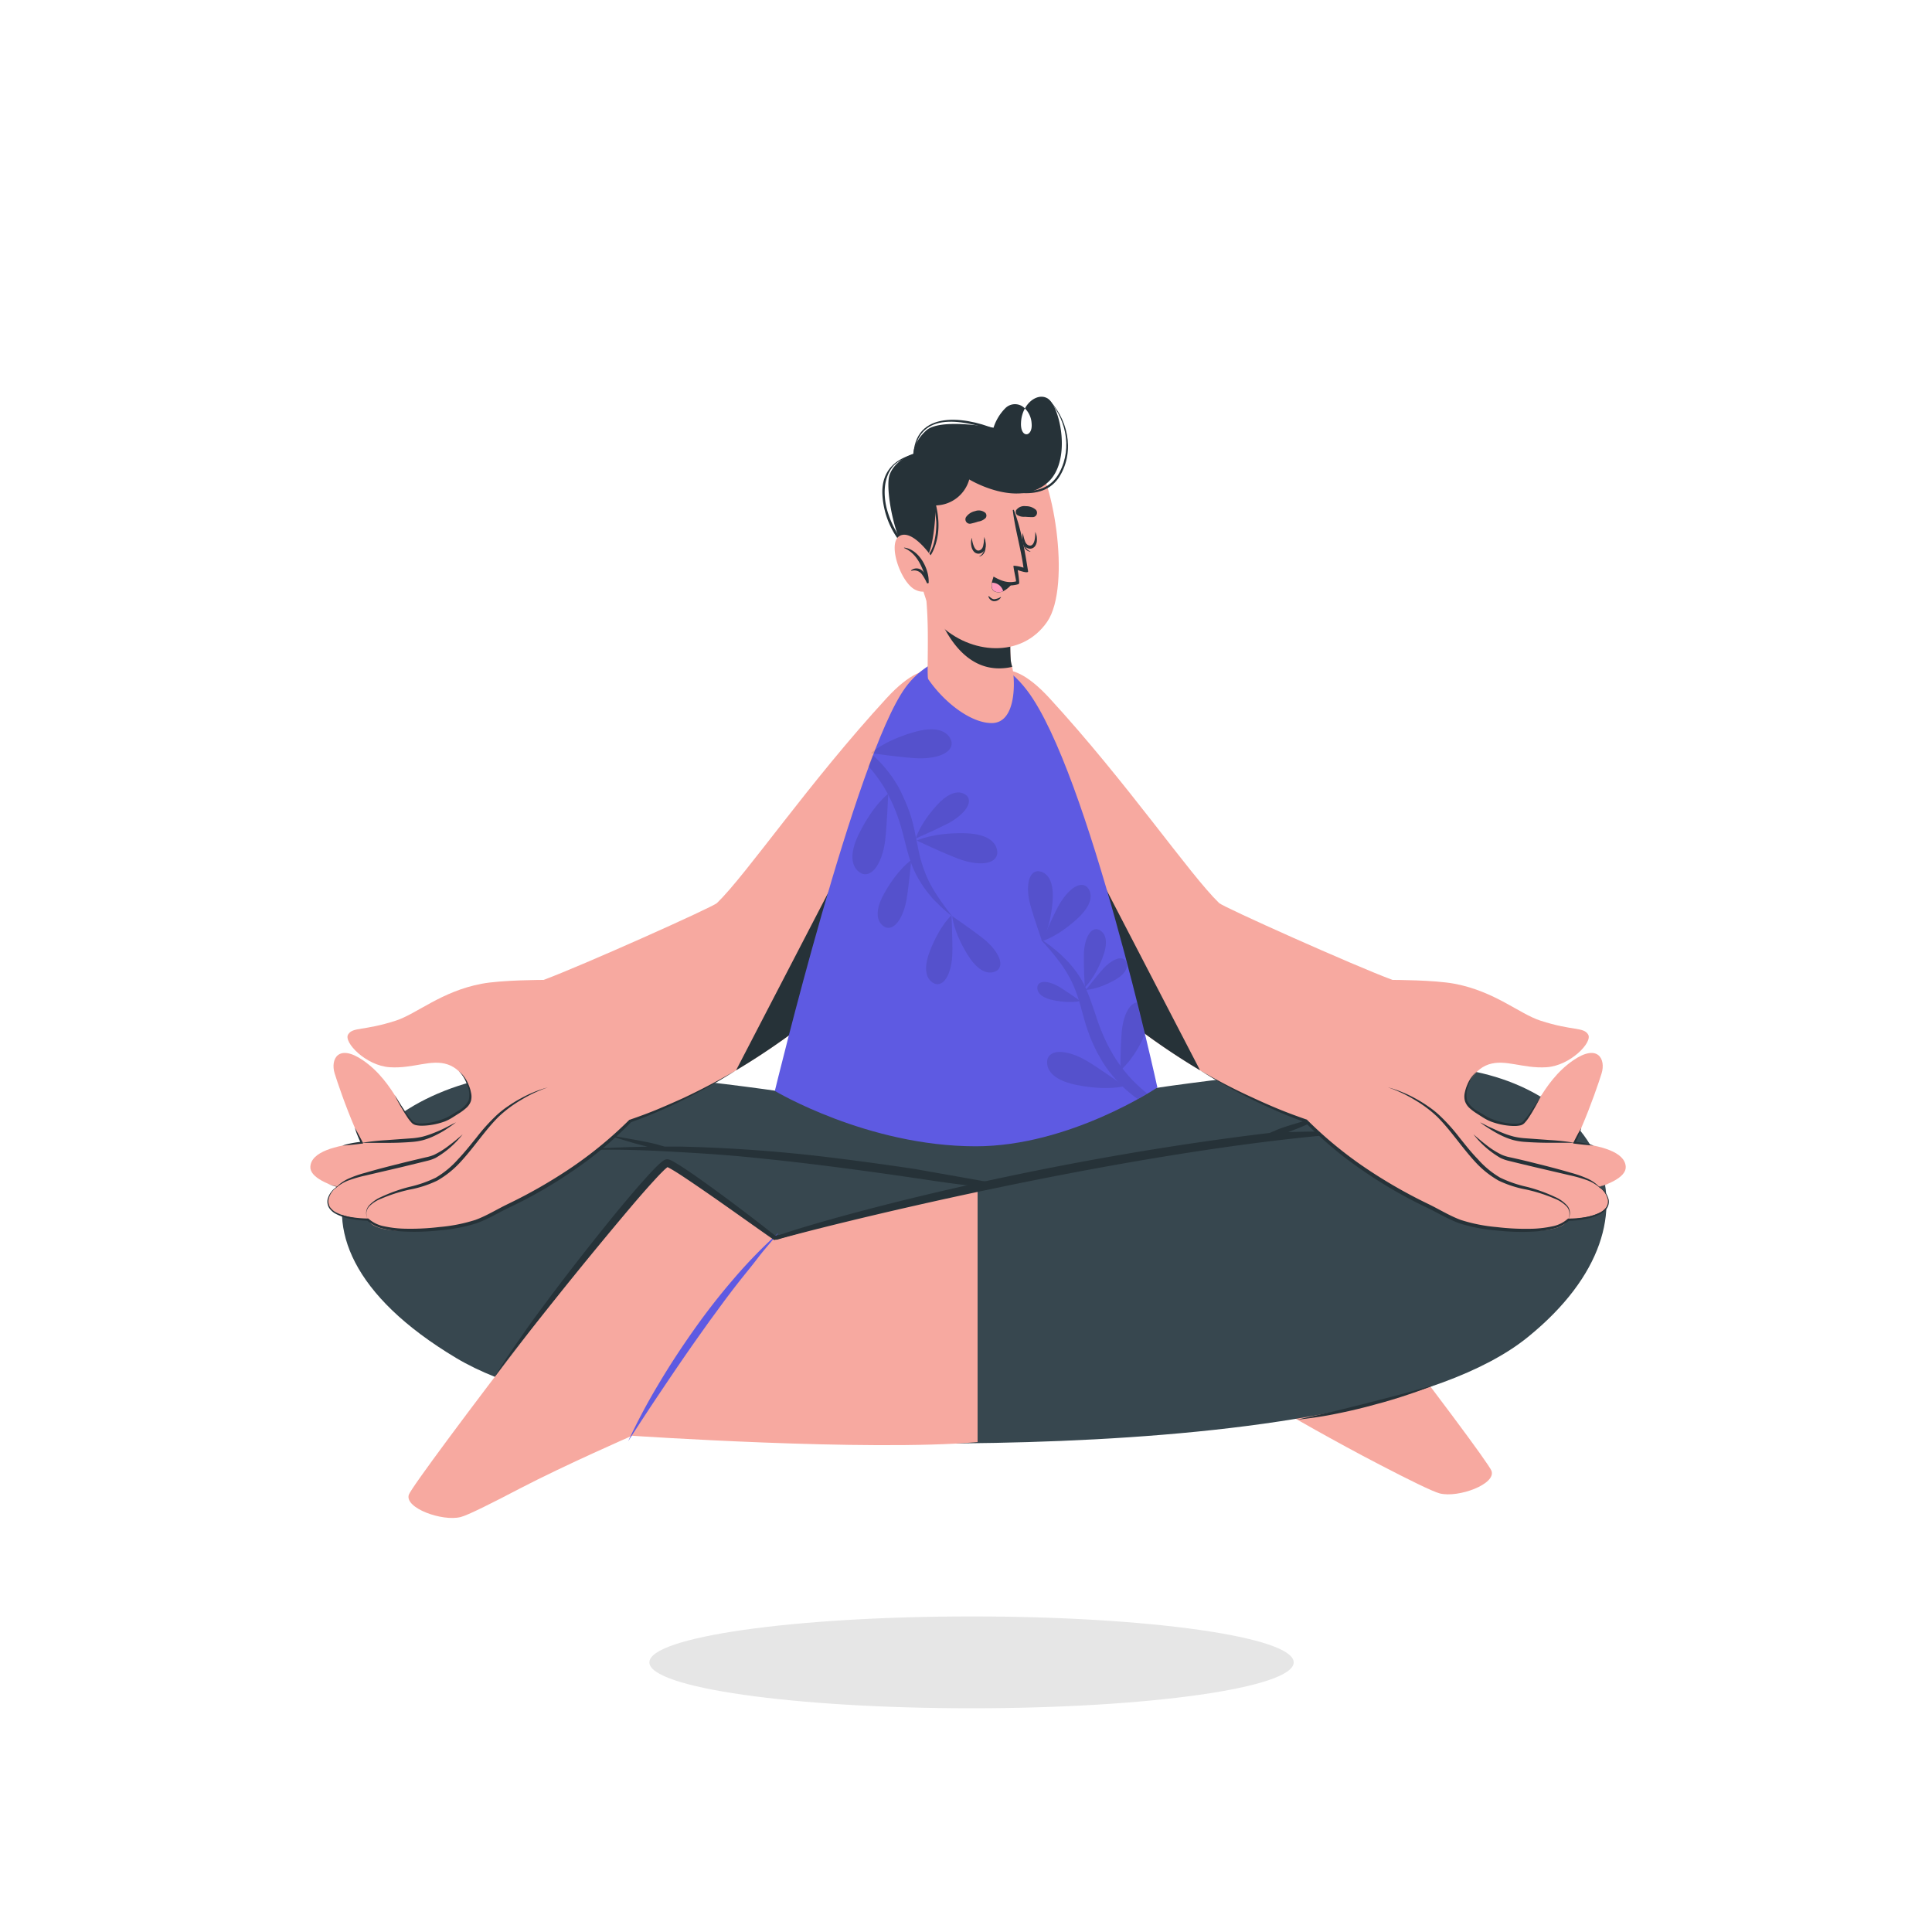 <svg xmlns="http://www.w3.org/2000/svg" viewBox="0 0 500 500"><g id="freepik--Shadow--inject-2"><g style="opacity:0.1"><path d="M334.81,430.22c0,6.56-37.33,11.88-83.38,11.88s-83.37-5.32-83.37-11.88,37.33-11.89,83.37-11.89S334.81,423.65,334.81,430.22Z"></path></g></g><g id="freepik--Character--inject-2"><path d="M386,380.66c-1.17-3.45-62.94-84.06-67.14-85.59-.48-.21-27.76,19.46-27.76,19.46-1.12,1.51-53.26-9.18-53.26-9.18l-.14,62.82,94.85-2.58s12.86,7.45,24.62,13.52h0c7.23,3.76,13.64,6.93,15.46,7.39C377.45,387.69,387.22,384.1,386,380.66Z" style="fill: rgb(247, 169, 160);"></path><path d="M252.7,290.94s-82.08-16.18-117.51-13.24C93,281.2,63.8,319,118.09,351.47c48,28.66,191.09,14.76,191.09,14.76l-35.26-53.92s-42.76-15.45-95-13.37l73.8,9.61Z" style="fill:#37474f"></path><path d="M249.17,290s78.25-15.74,121.39-14c42.26,1.76,63.66,38.52,24.89,70C349.9,383,187.88,372.07,187.88,372.07l25.39-51.69s58.27-22.54,110.45-26.06l-72.35,17.43Z" style="fill:#37474f"></path><path d="M105.81,386.82c1.15-3.46,62.67-84.27,66.86-85.82.48-.2,27.82,19.37,27.82,19.37L253,307.47l0,65.74c-28.35,2.49-89.42-1.64-89.42-1.64s-17.2,7.5-28.93,13.6h0c-7.23,3.79-13.62,7-15.44,7.44C114.41,393.81,104.63,390.26,105.81,386.82Z" style="fill: rgb(247, 169, 160);"></path><path d="M162.57,373a157.76,157.76,0,0,1,7.84-14.76c2.84-4.8,5.91-9.46,9.11-14s6.67-9,10.29-13.2a125.74,125.74,0,0,1,11.68-12c-1.73,2.19-3.62,4.22-5.3,6.44s-3.46,4.33-5.17,6.52-3.37,4.39-5,6.63l-2.46,3.35-2.41,3.39c-3.21,4.51-6.33,9.09-9.43,13.7S165.58,368.27,162.57,373Z" style="fill:#5E5AE2"></path><path d="M200.76,320c6.94-2.84,62.64-19,127.86-26.8a7.53,7.53,0,0,1,.88-.38c.68-.3,1.36-.6,2.06-.85,1.3-.46,2.62-.85,3.93-1.25,2.74-.84,5.5-1.51,8.21-2.47.16-.05.26.27.1.34-2.72,1.08-5.35,2.41-8.07,3.49l-2.35.91c5.45-.18,10.9-.19,16.37-.1.17,0,.21.33,0,.35-59.25,4.46-140.45,25.1-148.49,27.54C200.4,321,199.72,320.41,200.76,320Z" style="fill:#263238"></path><path d="M128.06,356.32c2.19-3.81,4.76-7.38,7.26-11s5.14-7.12,7.76-10.63Q151,324.2,159.32,314c2.8-3.38,5.62-6.75,8.59-10,.75-.82,1.51-1.62,2.33-2.41a13.88,13.88,0,0,1,1.36-1.17,2.73,2.73,0,0,1,.59-.32,1.53,1.53,0,0,1,.33-.07h.26l.12,0a2.45,2.45,0,0,1,.35.09,8,8,0,0,1,.87.41c2,1.13,3.79,2.37,5.62,3.62,7.19,5.06,14.18,10.35,21.07,15.78l-.44-.09,5.1-.91q2.55-.46,5.1-.87c-1.65.5-3.31,1-5,1.43l-5,1.38-.22.06-.21-.16c-7.17-5-14.28-10.16-21.52-15.05-1.8-1.2-3.63-2.46-5.46-3.46a4.44,4.44,0,0,0-.61-.28l0,0h.17l.14,0s-.06,0-.13.09a10.45,10.45,0,0,0-1.12,1c-.76.74-1.5,1.53-2.23,2.33-2.94,3.2-5.77,6.54-8.58,9.89q-8.43,10.06-16.64,20.32L136,345.82C133.26,349.27,130.55,352.71,128.06,356.32Z" style="fill:#263238"></path><path d="M370.92,358.53c-2.8,1.16-5.68,2.14-8.57,3.07s-5.81,1.74-8.75,2.5-5.9,1.42-8.89,2-6,1-9,1.31c1.47-.37,3-.65,4.43-1s2.95-.67,4.42-1c2.94-.72,5.88-1.42,8.8-2.18l8.79-2.27Z" style="fill:#263238"></path><path d="M236.57,302.5c-6.72-1-13.47-1.93-20.22-2.77a393.49,393.49,0,0,0-40.59-3c-1.27,0-2.54,0-3.81,0-.27-.1-.55-.16-.83-.24-.64-.19-1.28-.38-1.94-.53-1.21-.29-2.44-.52-3.66-.76-2.55-.49-5.11-.87-7.65-1.45a.12.12,0,0,0-.06.24c2.54.68,5,1.54,7.58,2.21l2.2.56c-5,.08-10,.29-14.93.57-.16,0-.17.26,0,.25,6.76-.15,13.57.05,20.32.42s13.42.76,20.11,1.41c13.53,1.3,27,3.05,40.49,5,7.55,1.09,15.11,2.34,22.71,2.95.74.06,1-1.16.23-1.33" style="fill:#263238"></path><path d="M253.72,184.64c0,14.21,25.67,69,38.76,80,4.48,3.77,28.68,20.88,46.79,25.84,8.18,2.23,28.17-34.27,21.11-36.88-9.88-3.65-43.77-18.83-44.87-19.89-7.76-7.53-23.66-31-43.93-53.06C259.94,168,253.72,173.68,253.72,184.64Z" style="fill: rgb(247, 169, 160);"></path><path d="M336.91,288.93c10.12,11,24.89,20.07,31,21.24s28.6-3.73,33.45-5.88,11.75-22,13.14-26.52c1.11-3.63-.93-7.79-7.38-3.34-8.27,5.69-10.77,15.57-13.51,16.54s-12.74-2.17-14.1-6.26c-.79-2.4,1.38-7.77,5.72-9.23s8.85,1.11,15,.72,12-6.47,10.78-8.47-3.95-.87-12.35-3.59c-5.41-1.74-11.78-7.57-22.19-9.54-5.23-1-16-1-16-1Z" style="fill: rgb(247, 169, 160);"></path><path d="M364.94,297.83c5.69,4.58,18.78,11.88,29.43,12.31,7.19.28,26.63-2.72,26.37-8.17-.36-7.79-25.43-6.46-28.39-7.18-9.11-2.22-17.56-11.15-17.56-11.15Z" style="fill: rgb(247, 169, 160);"></path><path d="M383.05,290.46c1,.46,1.89,1,2.85,1.41s1.9.9,2.88,1.28a22.61,22.61,0,0,0,3,1,18.17,18.17,0,0,0,3.07.44l6.32.46a61.75,61.75,0,0,1,6.34.7l-6.37,0q-3.18,0-6.38-.22a16.46,16.46,0,0,1-3.22-.51,18.76,18.76,0,0,1-3-1.16c-1-.48-1.9-1-2.81-1.57S383.88,291.12,383.05,290.46Z" style="fill:#263238"></path><path d="M362.92,298.25c4.75,5.36,16.22,14.56,26.44,16.71,6.92,1.45,26.2,1.72,26.85-3.59.91-7.6-23.55-10.4-26.29-11.58-8.45-3.64-15.16-13.65-15.16-13.65Z" style="fill: rgb(247, 169, 160);"></path><path d="M381.33,293.56c1.14,1,2.33,2,3.54,2.93a20.94,20.94,0,0,0,3.82,2.38,10.59,10.59,0,0,0,2.11.64L393,300c1.49.35,3,.71,4.47,1.09,3,.74,5.95,1.5,8.9,2.37A29.24,29.24,0,0,1,410.8,305a10,10,0,0,1,3.67,2.8,10.59,10.59,0,0,0-3.84-2.4,36.12,36.12,0,0,0-4.39-1.24l-9-2.1L392.81,301l-2.24-.55a10.45,10.45,0,0,1-2.26-.78A24.24,24.24,0,0,1,381.33,293.56Z" style="fill:#263238"></path><path d="M354.32,303.5c8.36,5.46,21.85,12.23,26.22,13.39s21.45,3.37,24.82-.55c4.24-4.93-8.92-8.47-14.35-10.08-5.63-1.66-10.87-7.56-10.87-7.56Z" style="fill: rgb(247, 169, 160);"></path><path d="M405.85,315.64a3.77,3.77,0,0,0,.31-1.83,2.89,2.89,0,0,0-.77-1.64,8.92,8.92,0,0,0-3.13-2,40.85,40.85,0,0,0-7.18-2.3,28.3,28.3,0,0,1-7.3-2.36,25.08,25.08,0,0,1-6-4.82c-3.47-3.77-6.24-8.05-9.76-11.61a32,32,0,0,0-6-4.49,35.3,35.3,0,0,0-6.85-3.2,31.86,31.86,0,0,1,7.05,2.85,32.92,32.92,0,0,1,3.26,2,23.69,23.69,0,0,1,3,2.36,48,48,0,0,1,5.12,5.66c1.6,2,3.17,4,4.89,5.76a23.68,23.68,0,0,0,5.71,4.73,31.47,31.47,0,0,0,7.06,2.43,40.75,40.75,0,0,1,7.18,2.59,9.18,9.18,0,0,1,3.13,2.22,3,3,0,0,1,.72,1.78A3.81,3.81,0,0,1,405.85,315.64Z" style="fill:#263238"></path><path d="M253.73,184.64c0,14.21,25.66,69,38.75,80A176.32,176.32,0,0,0,310.58,277L257.3,174.31C254.94,176,253.73,179.79,253.73,184.64Z" style="fill:#263238"></path><path d="M310.58,277c4.37,2.56,8.87,4.92,13.46,7,2.3,1.07,4.61,2.1,6.95,3.06s4.72,1.83,7.1,2.66l.08,0,.08.07A103.31,103.31,0,0,0,353,302a129.14,129.14,0,0,0,16.53,9.54c2.9,1.39,5.63,3.12,8.56,4.19a42.37,42.37,0,0,0,9.29,1.84,62.89,62.89,0,0,0,9.5.42,28.48,28.48,0,0,0,4.7-.58,8.5,8.5,0,0,0,4.12-1.95l.09-.09h.11a28.38,28.38,0,0,0,4.22-.35,12.81,12.81,0,0,0,4-1.23,4.35,4.35,0,0,0,1.55-1.33,2.84,2.84,0,0,0,.44-1.95,5.36,5.36,0,0,0-2.35-3.35l-.08-.07.1,0,1.2-.27.59-.16a1.26,1.26,0,0,0,.55-.25,1.2,1.2,0,0,1-.54.27l-.59.19-1.19.31v-.08a5.4,5.4,0,0,1,2.53,3.4,3.11,3.11,0,0,1-.42,2.14,4.78,4.78,0,0,1-1.62,1.48,13.39,13.39,0,0,1-4.11,1.38,25.59,25.59,0,0,1-4.3.45l.21-.09a9,9,0,0,1-4.39,2.19,28.9,28.9,0,0,1-4.8.68,57.48,57.48,0,0,1-9.64-.29,42.76,42.76,0,0,1-9.5-1.83c-3.09-1.11-5.8-2.83-8.68-4.18a118.4,118.4,0,0,1-16.63-9.66,96.15,96.15,0,0,1-14.72-12.39l.15.1c-2.39-.87-4.77-1.78-7.09-2.8s-4.65-2.06-6.92-3.2A141.27,141.27,0,0,1,310.58,277Z" style="fill:#263238"></path><path d="M398.91,283.4c-.6,1.28-1.27,2.53-2,3.77-.35.62-.72,1.22-1.11,1.82a10.17,10.17,0,0,1-1.33,1.72,2.16,2.16,0,0,1-1.07.55,7,7,0,0,1-1.1.14,14.15,14.15,0,0,1-2.17-.11,18.36,18.36,0,0,1-4.19-1,11.91,11.91,0,0,1-2-1l-1.79-1.14a13.34,13.34,0,0,1-1.74-1.3,4.3,4.3,0,0,1-1.27-1.85,4.56,4.56,0,0,1-.05-2.23,10.29,10.29,0,0,1,.65-2.06,8.82,8.82,0,0,1,2.48-3.44,9.36,9.36,0,0,0-2.14,3.58,6.22,6.22,0,0,0-.39,4,6.48,6.48,0,0,0,2.83,2.77l1.8,1.1a11.6,11.6,0,0,0,1.84.9,17.32,17.32,0,0,0,4,1.06,12.84,12.84,0,0,0,2.05.14,3,3,0,0,0,1.82-.46,20,20,0,0,0,2.51-3.31C397.43,285.81,398.16,284.6,398.91,283.4Z" style="fill:#263238"></path><path d="M412.47,296.49l-2.53-.23c-.83-.09-1.67-.18-2.51-.29l-.34-.05.15-.3c.62-1.26,1.28-2.5,2-3.73a16.84,16.84,0,0,1-.69,2c-.25.66-.54,1.3-.84,1.94l-.19-.35c.84.09,1.68.21,2.51.37A17.57,17.57,0,0,1,412.47,296.49Z" style="fill:#263238"></path><path d="M247.34,184.64c0,14.21-25.67,69-38.76,80-4.48,3.77-28.67,20.88-46.79,25.84-8.18,2.23-28.16-34.27-21.11-36.88,9.88-3.65,43.78-18.83,44.87-19.89,7.76-7.53,23.66-31,43.93-53.06C241.12,168,247.35,173.68,247.34,184.64Z" style="fill: rgb(247, 169, 160);"></path><path d="M164.15,288.93c-10.11,11-24.88,20.07-31,21.24s-28.59-3.73-33.45-5.88S88,282.31,86.6,277.77c-1.11-3.63.93-7.79,7.38-3.34,8.27,5.69,10.77,15.57,13.52,16.54s12.74-2.17,14.09-6.26c.8-2.4-1.38-7.77-5.72-9.23s-8.84,1.11-15,.72-12-6.47-10.78-8.47,3.94-.87,12.35-3.59c5.4-1.74,11.78-7.57,22.18-9.54,5.23-1,16-1,16-1Z" style="fill: rgb(247, 169, 160);"></path><path d="M136.12,297.83c-5.69,4.58-18.77,11.88-29.42,12.31-7.2.28-26.64-2.72-26.38-8.17.36-7.79,25.43-6.46,28.4-7.18,9.1-2.22,17.55-11.15,17.55-11.15Z" style="fill: rgb(247, 169, 160);"></path><path d="M118,290.46c-.84.66-1.72,1.26-2.61,1.85s-1.84,1.09-2.81,1.57a18.41,18.41,0,0,1-3,1.16,16.46,16.46,0,0,1-3.22.51q-3.19.24-6.38.22l-6.37,0a61.75,61.75,0,0,1,6.34-.7l6.33-.46a17.91,17.91,0,0,0,3.06-.44,22.61,22.61,0,0,0,3-1c1-.38,1.94-.81,2.88-1.28S117.06,290.92,118,290.46Z" style="fill:#263238"></path><path d="M138.15,298.25c-4.76,5.36-16.22,14.56-26.45,16.71-6.92,1.45-26.2,1.72-26.84-3.59-.92-7.6,23.54-10.4,26.29-11.58,8.44-3.64,15.16-13.65,15.16-13.65Z" style="fill: rgb(247, 169, 160);"></path><path d="M119.74,293.56a24.15,24.15,0,0,1-7,6.1,10.45,10.45,0,0,1-2.26.78l-2.23.55-4.47,1.09-9,2.1a35.61,35.61,0,0,0-4.39,1.24,10.43,10.43,0,0,0-3.84,2.4,9.86,9.86,0,0,1,3.67-2.8,29.12,29.12,0,0,1,4.38-1.52c2.95-.87,5.92-1.63,8.9-2.37,1.49-.38,3-.74,4.48-1.09l2.24-.53a10.79,10.79,0,0,0,2.11-.64,20.94,20.94,0,0,0,3.82-2.38Q118,295.11,119.74,293.56Z" style="fill:#263238"></path><path d="M146.74,303.5c-8.35,5.46-21.85,12.23-26.22,13.39s-21.45,3.37-24.82-.55c-4.24-4.93,8.92-8.47,14.36-10.08,5.62-1.66,10.86-7.56,10.86-7.56Z" style="fill: rgb(247, 169, 160);"></path><path d="M95.21,315.64a3.92,3.92,0,0,1-.45-1.85,3.08,3.08,0,0,1,.72-1.78,9.28,9.28,0,0,1,3.13-2.22,41.14,41.14,0,0,1,7.19-2.59,31.56,31.56,0,0,0,7-2.43,23.92,23.92,0,0,0,5.72-4.73c1.72-1.81,3.29-3.79,4.88-5.76a48.91,48.91,0,0,1,5.12-5.66,23.69,23.69,0,0,1,3-2.36,33.06,33.06,0,0,1,3.27-2,31.59,31.59,0,0,1,7-2.85,35,35,0,0,0-6.84,3.2,32.09,32.09,0,0,0-6,4.49c-3.52,3.56-6.28,7.84-9.76,11.61a24.89,24.89,0,0,1-6,4.82,28.3,28.3,0,0,1-7.3,2.36,40.75,40.75,0,0,0-7.17,2.3,8.87,8.87,0,0,0-3.14,2,2.87,2.87,0,0,0-.76,1.64A3.77,3.77,0,0,0,95.21,315.64Z" style="fill:#263238"></path><path d="M247.33,184.64c0,14.21-25.66,69-38.74,80A177.53,177.53,0,0,1,190.49,277l53.27-102.67C246.13,176,247.33,179.79,247.33,184.64Z" style="fill:#263238"></path><path d="M190.49,277a142.71,142.71,0,0,1-13.27,7.47c-2.27,1.14-4.58,2.2-6.91,3.2s-4.71,1.93-7.1,2.8l.16-.1a96.7,96.7,0,0,1-14.73,12.39A117.83,117.83,0,0,1,132,312.4c-2.87,1.35-5.59,3.07-8.68,4.18a42.76,42.76,0,0,1-9.5,1.83,57.45,57.45,0,0,1-9.64.29,28.9,28.9,0,0,1-4.8-.68A9.09,9.09,0,0,1,95,315.83l.21.09a25.81,25.81,0,0,1-4.3-.45,13.33,13.33,0,0,1-4.1-1.38,4.72,4.72,0,0,1-1.63-1.48,3.23,3.23,0,0,1-.42-2.14,5.43,5.43,0,0,1,2.53-3.4v.08l-1.19-.31-.59-.19a1.2,1.2,0,0,1-.54-.27,1.32,1.32,0,0,0,.55.25l.59.16,1.2.27.11,0-.09.07A5.36,5.36,0,0,0,85,310.5a2.89,2.89,0,0,0,.44,1.95A4.43,4.43,0,0,0,87,313.78,13,13,0,0,0,91,315a28.49,28.49,0,0,0,4.22.35h.11l.09.09a8.53,8.53,0,0,0,4.13,1.95,28.23,28.23,0,0,0,4.69.58,63,63,0,0,0,9.51-.42,42.28,42.28,0,0,0,9.28-1.84c2.94-1.07,5.66-2.8,8.57-4.19A129.14,129.14,0,0,0,148.12,302a104.44,104.44,0,0,0,14.7-12.14l.07-.07.08,0c2.39-.83,4.77-1.69,7.1-2.66s4.66-2,7-3.06Q183.91,280.83,190.49,277Z" style="fill:#263238"></path><path d="M102.15,283.4c.75,1.2,1.48,2.41,2.27,3.58a20,20,0,0,0,2.52,3.31,2.93,2.93,0,0,0,1.81.46,13,13,0,0,0,2.06-.14,17.24,17.24,0,0,0,4-1.06,11.2,11.2,0,0,0,1.84-.9l1.81-1.1a6.46,6.46,0,0,0,2.82-2.77,6.09,6.09,0,0,0-.39-4,9.23,9.23,0,0,0-2.14-3.58,8.72,8.72,0,0,1,2.48,3.44,9.15,9.15,0,0,1,.65,2.06,4.44,4.44,0,0,1,0,2.23,4.14,4.14,0,0,1-1.27,1.85,13.25,13.25,0,0,1-1.73,1.3l-1.8,1.14a11.81,11.81,0,0,1-1.94,1,18.49,18.49,0,0,1-4.19,1,14.28,14.28,0,0,1-2.17.11,7,7,0,0,1-1.11-.14,2.17,2.17,0,0,1-1.06-.55,10.17,10.17,0,0,1-1.33-1.72c-.4-.6-.77-1.2-1.12-1.82C103.42,285.93,102.75,284.68,102.15,283.4Z" style="fill:#263238"></path><path d="M88.59,296.49a17.93,17.93,0,0,1,2.47-.64c.83-.16,1.67-.28,2.52-.37l-.2.35c-.3-.64-.58-1.28-.84-1.94a16.84,16.84,0,0,1-.69-2c.7,1.23,1.36,2.47,2,3.73l.15.3-.34.05c-.83.11-1.67.2-2.51.29Z" style="fill:#263238"></path><path d="M200.53,282.33s23.92,14.33,52,14.33c24.35,0,47-15.22,47-15.22s-17.85-81.77-33.68-102.7c-10.2-13.47-24.38-10.66-31.54-.78C221.56,195.46,200.53,282.33,200.53,282.33Z" style="fill:#5E5AE2"></path><g style="opacity:0.1"><path d="M246.85,237.46l-.41-.32-.2-.15-.06-.05c-.87-.68-1.73-1.39-2.54-2.15-.52-.47-1-1-1.5-1.47s-1-1-1.42-1.57a28.81,28.81,0,0,1-2.51-3.46,24.94,24.94,0,0,1-2-3.86c-.17-.42-.33-.84-.48-1.27l-.15-.42c-.72-2.15-1.21-4.32-1.76-6.39-.34-1.31-.69-2.6-1.11-3.87a38.74,38.74,0,0,0-1.39-3.72c-.46-1.09-1-2.16-1.51-3.19a.31.31,0,0,0-.05-.1,33.54,33.54,0,0,0-2.22-3.63,36.53,36.53,0,0,0-2.44-3.13c-.11-.12-.21-.24-.33-.36.36-1,.73-2,1.09-2.93a34.33,34.33,0,0,1,4.21,4.56l.65.87.61.9c.2.3.39.61.58.92s.39.61.56.93l.52,1c.17.32.32.64.48,1s.31.65.46,1,.3.65.44,1a42.45,42.45,0,0,1,1.47,4c.4,1.38.75,2.76,1,4.13l.2,1,.06.28.13.61v.06l.43,2.11c.27,1.32.57,2.61,1,3.88a29.86,29.86,0,0,0,3.32,7.23,71.68,71.68,0,0,0,4.69,6.51Z"></path><path d="M258.07,221.05s1-5.27-8.68-5.42c-8.13-.11-12.13,1.91-12.13,1.91s7,3.3,10.62,4.65C252.57,224,257.48,224,258.07,221.05Z"></path><path d="M246.28,192.13s-.63-5.33-9.9-2.61c-7.8,2.28-11,5.4-11,5.4s7.7,1.07,11.52,1.3C241.88,196.53,246.57,195.08,246.28,192.13Z"></path><path d="M250.35,206.08s-2.71-3.42-8,2.42C237.94,213.42,237,217,237,217s5.8-2.55,8.55-4C249.18,211,251.81,208,250.35,206.08Z"></path><path d="M229.19,240s-4.46-1.62-.24-9c3.55-6.25,6.88-8.39,6.88-8.39s-.64,6.84-1.21,10.17C233.87,237.14,231.66,240.88,229.19,240Z"></path><path d="M223.23,226.15s-5.29-1.6-.85-10.52c3.74-7.5,7.49-10.21,7.49-10.21s-.32,8-.77,11.93C228.5,222.49,226.17,227,223.23,226.15Z"></path><path d="M258.18,251.06s-3.5,3-7.84-4.09c-3.66-6-3.9-9.87-3.9-9.87s5.54,3.8,8.12,5.88C257.94,245.69,260.08,249.35,258.18,251.06Z"></path><path d="M242.19,254.67s-4.53-1-1.46-8.73c2.57-6.53,5.51-9.06,5.51-9.06s.32,6.71.22,10C246.33,251.23,244.71,255.15,242.19,254.67Z"></path><path d="M296.88,283c-.69.41-1.52.89-2.46,1.41a33.63,33.63,0,0,1-3.92-3.25q-.75-.7-1.44-1.47l-.45-.5c-.24-.27-.48-.54-.71-.82l-.67-.85c-.23-.28-.44-.58-.65-.87s-.43-.58-.62-.89l-.59-.91c-.19-.31-.37-.62-.55-.93s-.36-.62-.53-.93-.35-.63-.51-.95a41.47,41.47,0,0,1-1.75-3.92c-.51-1.34-.95-2.7-1.34-4l-1.11-4-.3-1c0-.11-.07-.23-.1-.34-.26-.82-.54-1.64-.84-2.43a29.75,29.75,0,0,0-3.83-7,63.79,63.79,0,0,0-4.76-5.74.1.1,0,0,1,0-.05h0l0,0s0,0,0,0l-.44-.48.36.24.16.11a.24.24,0,0,1,.09.06l.08,0c.92.62,1.83,1.27,2.7,2,.56.43,1.08.9,1.61,1.36s1,1,1.53,1.46a28.83,28.83,0,0,1,2.75,3.27,24.61,24.61,0,0,1,2.21,3.7h0a1.42,1.42,0,0,1,.08.18c.11.2.2.4.29.61a.36.36,0,0,1,0,.09h0c1,2.32,1.77,4.73,2.54,7,.43,1.28.87,2.55,1.38,3.77s1.05,2.44,1.66,3.62a37.87,37.87,0,0,0,3.26,5.32c.16.23.33.45.51.68l.5.63a36.81,36.81,0,0,0,2.65,2.94c.94.93,1.93,1.83,3,2.69Z"></path><path d="M271.14,273.93s-1.89,5,7.59,6.88c8,1.56,12.27.28,12.27.28s-6.34-4.5-9.63-6.47C277.07,272.05,272.24,271.18,271.14,273.93Z"></path><path d="M268.54,255.07s-1.05,2.79,4.21,3.82c4.43.87,6.82.15,6.82.15s-3.52-2.49-5.35-3.59C271.84,254,269.15,253.54,268.54,255.07Z"></path><path d="M284.05,240.5s3.84.78,1.29,7.36c-2.13,5.53-4.6,7.68-4.6,7.68s-.31-5.66-.24-8.46C280.58,243.43,281.92,240.11,284.05,240.5Z"></path><path d="M291.26,248.58s2,2.57-3.19,5.3c-4.34,2.3-7.05,2.3-7.05,2.3s2.88-3.7,4.44-5.42C287.5,248.52,290.14,247.18,291.26,248.58Z"></path><path d="M281.2,229.44s3.64,2.87-2.56,8.47c-5.22,4.71-9,5.67-9,5.67s2.7-6.15,4.26-9.08C276,230.68,279.16,227.89,281.2,229.44Z"></path><path d="M296.27,267.68s0,0,0,0c-.08.2-.17.41-.27.62a27.31,27.31,0,0,1-5.5,8.26c-.34.32-.53.47-.53.47s0-.44,0-1.15c0-2.06.12-6.4.34-8.86.33-3.86,1.83-7.32,3.92-7.57C295,262.42,295.68,265.18,296.27,267.68Z"></path><path d="M268.49,225.47s4.61-.39,3.91,7.93c-.6,7-2.68,10.27-2.68,10.27s-2.23-6.34-3.09-9.54C265.51,230,265.94,225.73,268.49,225.47Z"></path></g><path d="M256.65,187.13c-5.36,0-12.25-5.28-16.42-11.36-.29-.42-.08-5.14-.11-10.88,0-3.49-.14-7.38-.5-10.91-.08-.73,22.72,3.13,22.72,3.13a56.92,56.92,0,0,0-.76,13.79,7.8,7.8,0,0,0,.3,1.44c0,.07,0,.14.06.24C262.67,175.29,263.34,187.13,256.65,187.13Z" style="fill: rgb(247, 169, 160);"></path><path d="M241,153.93c1.64,5.88,6.83,19.94,18.69,19a13.28,13.28,0,0,0,2.25-.35.78.78,0,0,0-.05-.24,8.81,8.81,0,0,1-.3-1.43,56.52,56.52,0,0,1,.76-13.81S245.89,154.32,241,153.93Z" style="fill:#263238"></path><path d="M237.1,125.57c-2.7,7.81.65,30.78,6.08,36.07,7.88,7.67,21.18,8.86,27.81-.7,6.41-9.27,1.53-39.13-4.58-44C257.41,109.82,241.08,114,237.1,125.57Z" style="fill: rgb(247, 169, 160);"></path><path d="M251.17,135.53a17.41,17.41,0,0,0,2-.55,3.34,3.34,0,0,0,1.93-.95,1.07,1.07,0,0,0-.08-1.3,2.66,2.66,0,0,0-2.64-.46,3.87,3.87,0,0,0-2.35,1.52A1.14,1.14,0,0,0,251.17,135.53Z" style="fill:#263238"></path><path d="M267.37,133.83a20.35,20.35,0,0,1-2.07-.09,3.34,3.34,0,0,1-2.1-.49A1.06,1.06,0,0,1,263,132a2.6,2.6,0,0,1,2.47-1,3.83,3.83,0,0,1,2.63.95A1.14,1.14,0,0,1,267.37,133.83Z" style="fill:#263238"></path><path d="M255.94,154.3c.41.33.83.79,1.4.78a4.11,4.11,0,0,0,1.63-.56s.11,0,.08.07a2.11,2.11,0,0,1-1.89,1,1.65,1.65,0,0,1-1.36-1.25A.09.09,0,0,1,255.94,154.3Z" style="fill:#263238"></path><path d="M257.11,149.48a5.32,5.32,0,0,0,3.77,2,6.47,6.47,0,0,0,1.91-.11,1.35,1.35,0,0,0,.36-.08l.34-.08a.39.39,0,0,0,.27-.38h0a.41.41,0,0,0,0-.16h0l0-.14c-.08-1.2-.38-3-.38-3,.46.18,2.79.95,2.69.33-.83-5.15-1.76-10.87-3.67-15.82a.14.14,0,0,0-.28.07c.6,5,2.08,9.82,2.76,14.81a9.5,9.5,0,0,0-2.57-.51c-.17.07.64,3.49.64,4a.21.21,0,0,1,0,.06c-2,.46-3.56,0-5.65-1.15C257.11,149.25,257,149.36,257.11,149.48Z" style="fill:#263238"></path><path d="M262,150.93a6.43,6.43,0,0,1-2.42,2.1,2.83,2.83,0,0,1-1.71.2c-1.27-.26-1.36-1.4-1.19-2.39a7,7,0,0,1,.47-1.53A8.22,8.22,0,0,0,262,150.93Z" style="fill:#263238"></path><path d="M259.62,153a2.83,2.83,0,0,1-1.71.2c-1.27-.26-1.36-1.4-1.19-2.39A2.92,2.92,0,0,1,259.62,153Z" style="fill:#ff9bbc"></path><path d="M254.85,139.58c0-.06-.12.09-.11.16.2,1.62.16,3.52-1.27,4.2,0,0,0,.1,0,.09C255.27,143.61,255.31,141.09,254.85,139.58Z" style="fill:#263238"></path><path d="M255.06,141.35a2.49,2.49,0,0,1-.44,1.25,1.84,1.84,0,0,1-1.27.69,1.61,1.61,0,0,1-1.34-.57,2.9,2.9,0,0,1-.58-1.18,4.89,4.89,0,0,1-.11-.78,3.52,3.52,0,0,1,.22-1.61,5.09,5.09,0,0,0,.16,1.18,6.39,6.39,0,0,0,.32,1c.27.68.73,1.23,1.28,1.15s1-.54,1.15-1.26a11,11,0,0,0,.26-2.27A5.14,5.14,0,0,1,255.06,141.35Z" style="fill:#263238"></path><path d="M264.68,138.54c0-.07.13.07.13.14,0,1.64.35,3.51,1.85,4,0,0,0,.1,0,.09C264.83,142.59,264.45,140.1,264.68,138.54Z" style="fill:#263238"></path><path d="M264.72,140.32a2.52,2.52,0,0,0,.62,1.17,1.85,1.85,0,0,0,1.35.51,1.61,1.61,0,0,0,1.25-.76,2.7,2.7,0,0,0,.4-1.24,5.23,5.23,0,0,0,0-.79,3.49,3.49,0,0,0-.45-1.56,5.18,5.18,0,0,1,0,1.18,7.11,7.11,0,0,1-.17,1.06c-.18.71-.55,1.31-1.11,1.31s-1.05-.39-1.32-1.08a12.21,12.21,0,0,1-.58-2.2A5.25,5.25,0,0,0,264.72,140.32Z" style="fill:#263238"></path><path d="M271,125c-7.8,6.61-20.16-.92-20.16-.92a9.17,9.17,0,0,1-8.67,6.72s-.2,14.37-3.95,14.72c-5.71.55-9.44-18.64-8-22.63s6.15-5.45,6.15-5.45,0-3,3.3-6c3.59-3.38,17.45-.74,17.45-.74a12.58,12.58,0,0,1,3-5,3.54,3.54,0,0,1,5.12,0,8.4,8.4,0,0,0-1,3.64c-.25,4.23,3.15,3.88,2.73.11a5.87,5.87,0,0,0-1.72-3.75c1.43-2.63,4.08-3.72,5.88-2.57C274.35,105.1,277.52,119.48,271,125Z" style="fill:#263238"></path><path d="M240.94,126.36a.19.19,0,1,0-.35.12,36.73,36.73,0,0,1,1.72,8.56c.12,2.88-.67,10.24-4.87,9.81a.16.16,0,0,0-.06.32c2.84,1,4.36-2.64,5-5.15C243.55,135.47,242.49,130.65,240.94,126.36Z" style="fill:#263238"></path><path d="M270.85,102.85s-.06,0,0,0c4.91,5.09,6.77,12.84,3.39,19.33-4.25,8.16-14.93,4.27-21.33,1.63-.32-.13-.56.33-.24.47,6.24,2.76,17.05,6.41,21.6-1.07C278.29,116.57,276.32,108,270.85,102.85Z" style="fill:#263238"></path><path d="M237.57,117.27c-5.54,1.17-9.28,4.23-9.23,10.22a21.84,21.84,0,0,0,7.54,15.84c.22.19.49-.13.3-.33a24.66,24.66,0,0,1-6.78-11.73c-.75-3.4-.73-7.28,1.41-10.21,1.54-2.1,4.47-2.87,6.83-3.58A.11.11,0,0,0,237.57,117.27Z" style="fill:#263238"></path><path d="M258.92,111.66c-7.43-3.57-21.69-6.22-22.5,5.66,0,.1.16.11.17,0,1.48-12,14.69-8,22.21-5.36C259,112,259.08,111.74,258.92,111.66Z" style="fill:#263238"></path><path d="M241.3,144.34s-5-7.46-8.42-5.68.33,12.55,4.24,14.08a4,4,0,0,0,5.39-2.06Z" style="fill: rgb(247, 169, 160);"></path><path d="M234,141.72a.06.06,0,0,0,0,.11c2.74,1.16,4.15,3.74,5.12,6.41a2.2,2.2,0,0,0-3.29-.66c-.08,0,0,.16.07.15a2.46,2.46,0,0,1,2.69.9,11.79,11.79,0,0,1,1.26,2.21c.13.25.58.13.49-.16l0-.06C240.44,147.1,237.79,142.14,234,141.72Z" style="fill:#263238"></path></g></svg>